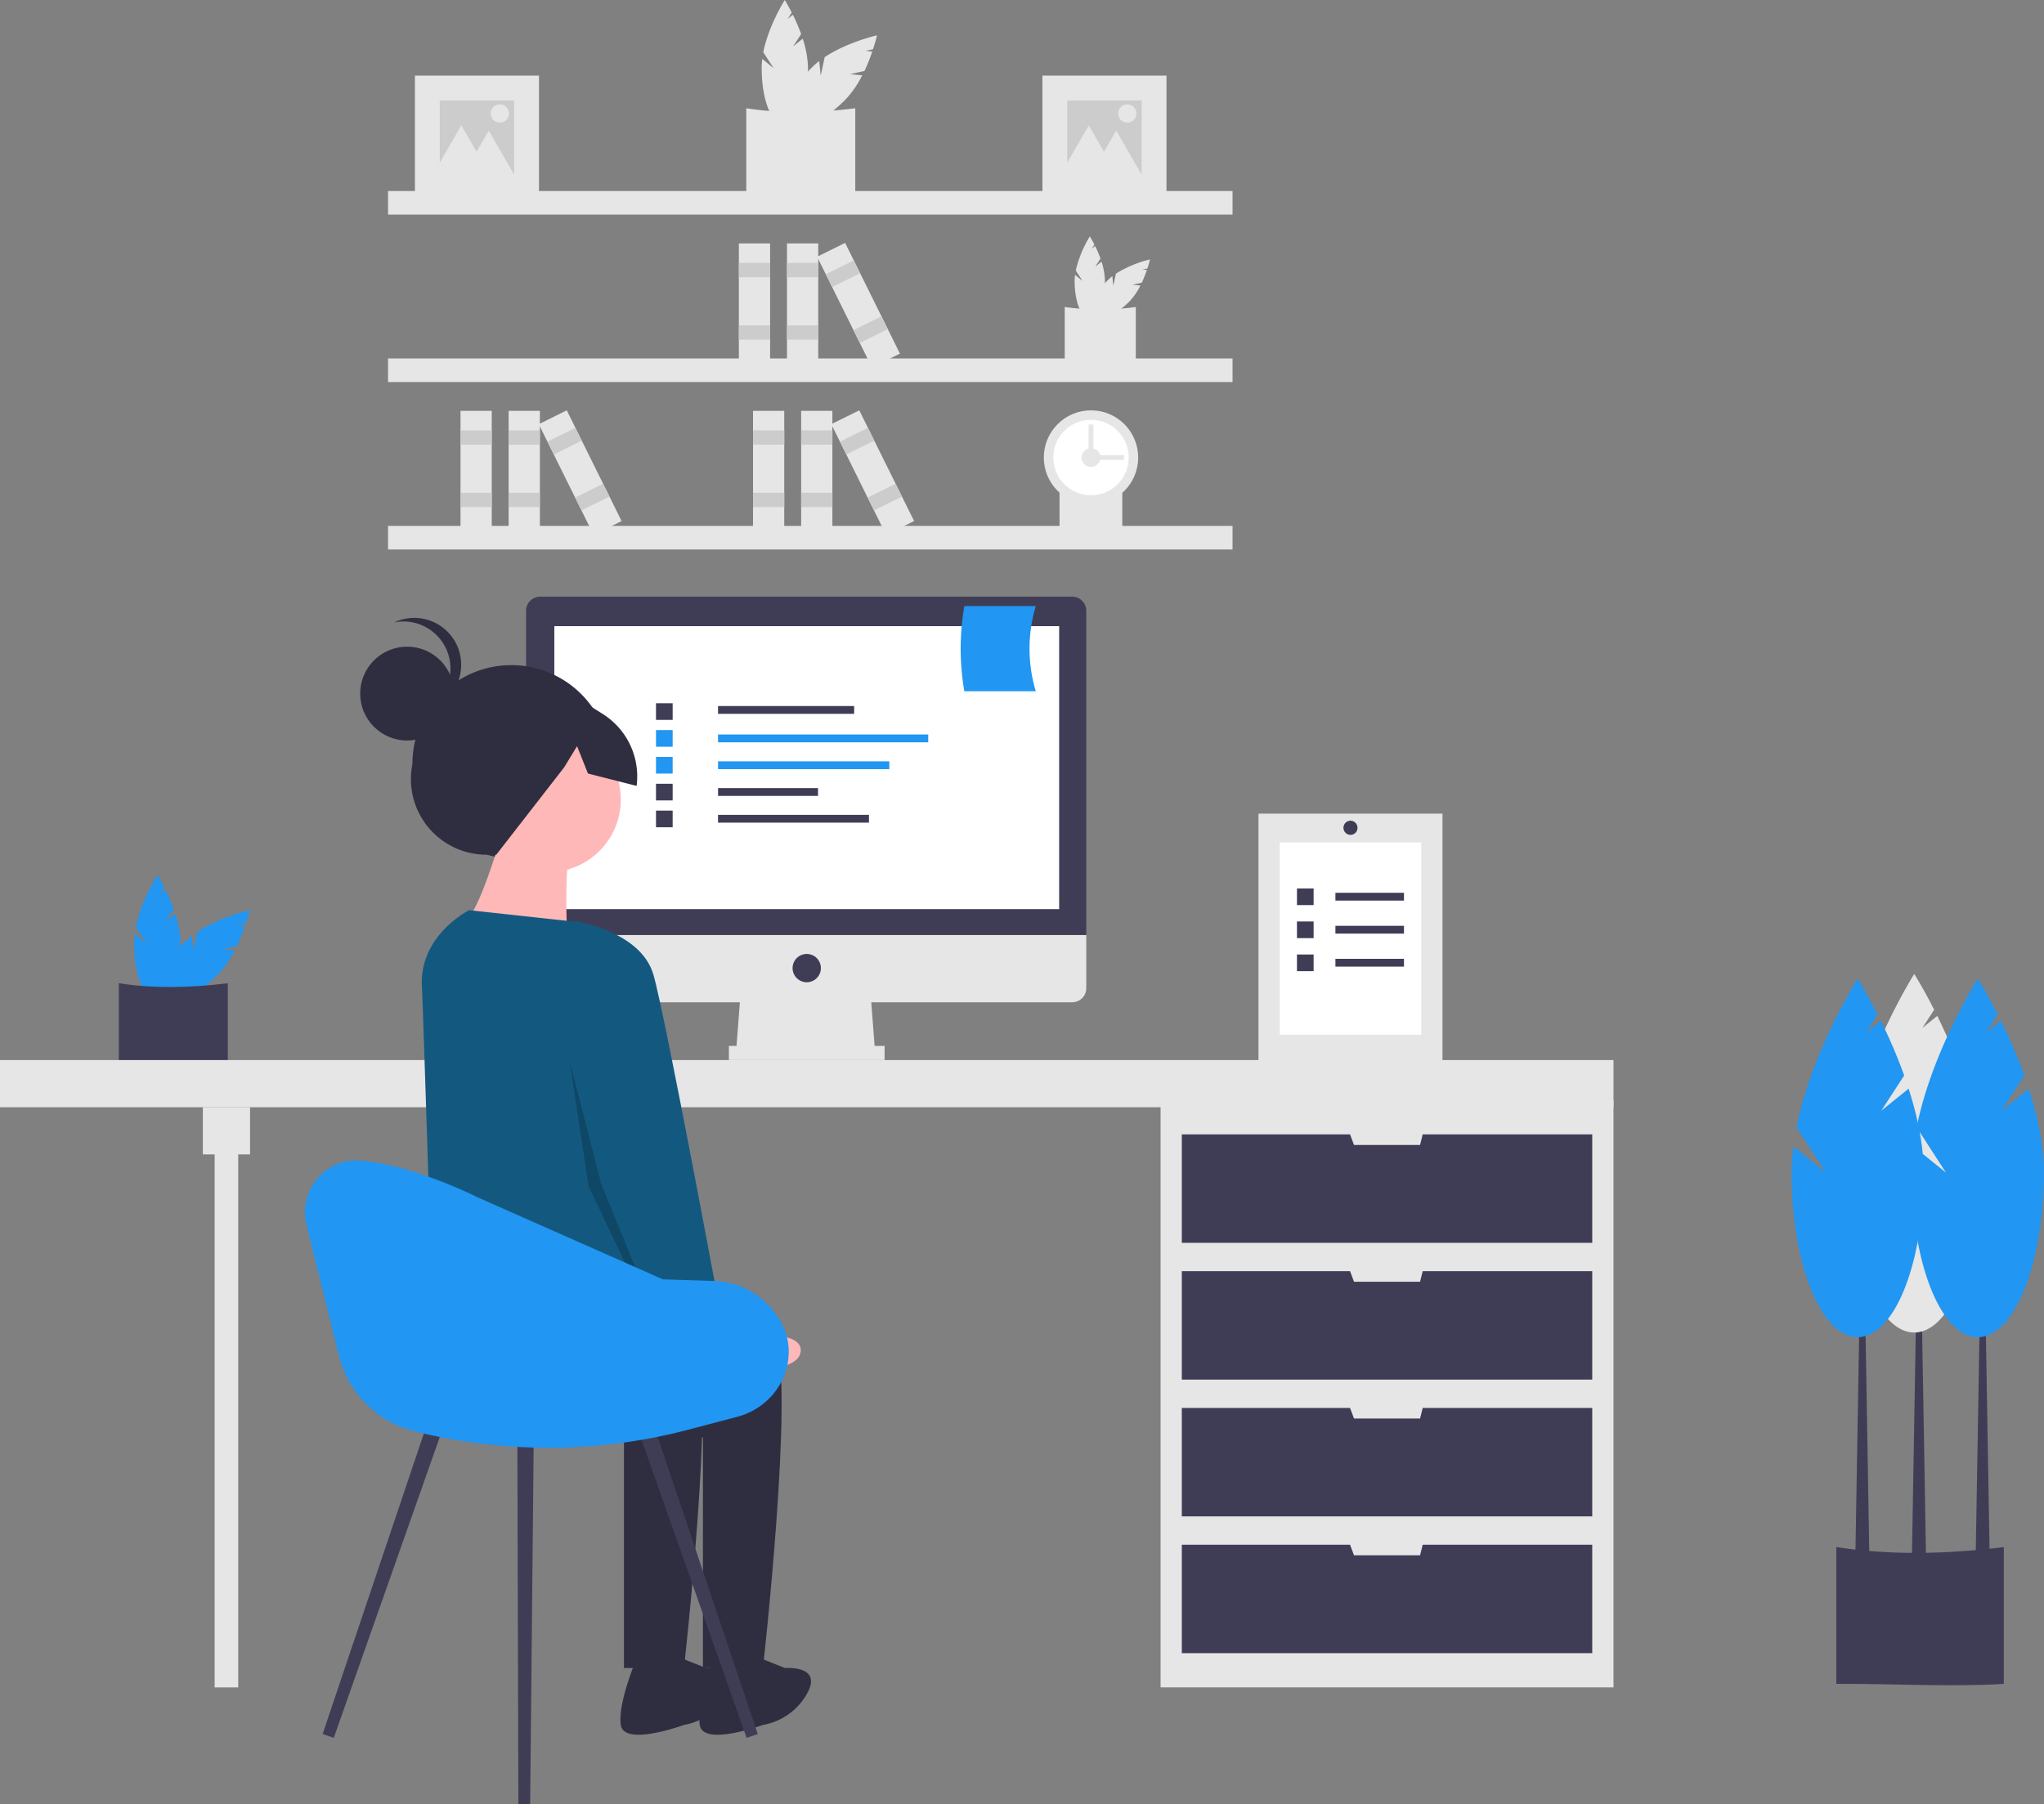 <svg id="ea61258a-e793-48f7-8624-3c5ca462ffd9" xmlns="http://www.w3.org/2000/svg" viewBox="0 0 882.35 779"><rect x="0" y="0" width="882.35" height="779" fill="#808080" stroke="none"/><defs><style>.cls-1{fill:#e6e6e6;}.cls-2{fill:#fff;}.cls-3{fill:#ccc;}.cls-4{fill:#2196f3;}.cls-5{fill:#3f3d56;}.cls-6{fill:#2f2e41;}.cls-7{fill:#ffb8b8;}.cls-8{fill:#13597f;}.cls-9{opacity:0.2;isolation:isolate;}</style></defs><path class="cls-1" d="M342.36,20.06l3.47-5.36a80.5,80.5,0,0,0-3.56-8.33L340,8.18l1.77-2.75c-1.69-3.33-3-5.43-3-5.43s-7,11-9.28,22.57L334,29.46l-4.93-4a31.06,31.06,0,0,0-.27,4.08c0,13.75,4.49,24.9,10,24.9s10-11.15,10-24.9a42.88,42.88,0,0,0-2.29-12.84Z" transform="translate(0 0)"/><path class="cls-1" d="M366.92,32l6.24-1.34a79.35,79.35,0,0,0,3.38-8.41l-2.87-.3,3.2-.69c1.16-3.55,1.7-6,1.7-6S365.9,18.1,356,24.66l-1.71,8-.67-6.3a34.39,34.39,0,0,0-3.08,2.7c-9.72,9.72-14.43,20.78-10.51,24.69s15-.79,24.7-10.51a43,43,0,0,0,7.46-10.71Z" transform="translate(0 0)"/><path class="cls-1" d="M369.2,85.18c-14.48.93-30.26-.05-47.05,0V46.75c14.8,2.3,30.57,2.07,47.05,0Z" transform="translate(0 0)"/><path class="cls-1" d="M472.8,115.15l2.26-3.5a51.8,51.8,0,0,0-2.32-5.43l-1.46,1.18,1.16-1.79c-1.11-2.17-2-3.54-2-3.54a50,50,0,0,0-6.06,14.72l2.91,4.49-3.22-2.6a23.61,23.61,0,0,0-.18,2.66c0,9,2.93,16.24,6.55,16.24s6.54-7.27,6.54-16.24a28.15,28.15,0,0,0-1.5-8.38Z" transform="translate(0 0)"/><path class="cls-1" d="M488.82,122.93l4.07-.88a50.93,50.93,0,0,0,2.2-5.48l-1.87-.2,2.09-.45c.75-2.31,1.11-3.9,1.11-3.9a50.24,50.24,0,0,0-14.7,6.13l-1.12,5.23-.43-4.11a19.78,19.78,0,0,0-2,1.76c-6.34,6.34-9.41,13.55-6.85,16.1s9.76-.51,16.1-6.85a28,28,0,0,0,4.87-7Z" transform="translate(0 0)"/><path class="cls-1" d="M490.3,157.62c-9.44.61-19.73,0-30.68,0V132.56a111,111,0,0,0,30.68,0Z" transform="translate(0 0)"/><path class="cls-1" d="M484.47,231.9c-8.34.53-17.42,0-27.09,0V209.77a97.54,97.54,0,0,0,27.09,0Z" transform="translate(0 0)"/><rect class="cls-1" x="167.51" y="82.48" width="364.55" height="10.18"/><rect class="cls-1" x="167.51" y="154.78" width="364.55" height="10.18"/><rect class="cls-1" x="167.51" y="227.08" width="364.55" height="10.18"/><circle class="cls-1" cx="470.96" cy="197.55" r="20.37"/><circle class="cls-2" cx="470.96" cy="197.55" r="16.29"/><circle class="cls-1" cx="470.96" cy="197.55" r="4.07"/><rect class="cls-1" x="468.92" y="196.53" width="16.29" height="2.04"/><rect class="cls-1" x="469.94" y="183.29" width="2.04" height="16.29"/><rect class="cls-1" x="339.73" y="105.1" width="13.48" height="53.34"/><rect class="cls-3" x="339.73" y="113.53" width="13.48" height="6.18"/><rect class="cls-3" x="339.73" y="140.48" width="13.48" height="6.18"/><rect class="cls-1" x="318.95" y="105.1" width="13.48" height="53.34"/><rect class="cls-3" x="318.95" y="113.53" width="13.48" height="6.18"/><rect class="cls-3" x="318.95" y="140.48" width="13.48" height="6.18"/><rect class="cls-1" x="363.87" y="105.1" width="13.48" height="53.34" transform="translate(-19.99 178.12) rotate(-26.34)"/><rect class="cls-3" x="357.14" y="115.1" width="13.48" height="6.18" transform="translate(-14.66 173.72) rotate(-26.34)"/><rect class="cls-3" x="369.1" y="139.25" width="13.48" height="6.18" transform="translate(-24.14 181.53) rotate(-26.34)"/><rect class="cls-1" x="219.57" y="177.4" width="13.48" height="53.34"/><rect class="cls-3" x="219.57" y="185.82" width="13.48" height="6.18"/><rect class="cls-3" x="219.57" y="212.77" width="13.48" height="6.18"/><rect class="cls-1" x="198.79" y="177.4" width="13.48" height="53.34"/><rect class="cls-3" x="198.79" y="185.82" width="13.48" height="6.18"/><rect class="cls-3" x="198.79" y="212.77" width="13.48" height="6.18"/><rect class="cls-1" x="243.71" y="177.4" width="13.48" height="53.34" transform="translate(-64.54 132.31) rotate(-26.34)"/><rect class="cls-3" x="236.98" y="187.4" width="13.48" height="6.18" transform="translate(-59.21 127.91) rotate(-26.34)"/><rect class="cls-3" x="248.94" y="211.55" width="13.48" height="6.18" transform="translate(-68.69 135.73) rotate(-26.34)"/><rect class="cls-1" x="345.84" y="177.4" width="13.48" height="53.34"/><rect class="cls-3" x="345.84" y="185.82" width="13.48" height="6.18"/><rect class="cls-3" x="345.84" y="212.77" width="13.48" height="6.18"/><rect class="cls-1" x="325.06" y="177.4" width="13.48" height="53.34"/><rect class="cls-3" x="325.06" y="185.82" width="13.48" height="6.18"/><rect class="cls-3" x="325.06" y="212.77" width="13.48" height="6.18"/><rect class="cls-1" x="369.98" y="177.4" width="13.48" height="53.34" transform="translate(-51.43 188.33) rotate(-26.34)"/><rect class="cls-3" x="363.25" y="187.4" width="13.48" height="6.18" transform="translate(-46.1 183.94) rotate(-26.34)"/><rect class="cls-3" x="375.21" y="211.55" width="13.48" height="6.18" transform="translate(-55.58 191.75) rotate(-26.34)"/><rect class="cls-1" x="449.99" y="32.65" width="53.56" height="53.56"/><rect class="cls-3" x="460.7" y="43.36" width="32.13" height="32.13"/><polygon class="cls-1" points="470 54.14 476.81 65.94 483.63 77.75 470 77.75 456.37 77.75 463.19 65.94 470 54.14"/><polygon class="cls-1" points="481.84 56.4 488.65 68.2 495.47 80 481.84 80 468.21 80 475.03 68.2 481.84 56.4"/><circle class="cls-1" cx="486.63" cy="48.99" r="3.95"/><rect class="cls-1" x="179.12" y="32.65" width="53.56" height="53.56"/><rect class="cls-3" x="189.83" y="43.36" width="32.13" height="32.13"/><polygon class="cls-1" points="199.14 54.14 205.95 65.94 212.76 77.75 199.14 77.75 185.51 77.75 192.32 65.94 199.14 54.14"/><polygon class="cls-1" points="210.97 56.4 217.79 68.2 224.6 80 210.97 80 197.35 80 204.16 68.2 210.97 56.4"/><circle class="cls-1" cx="215.77" cy="48.99" r="3.95"/><path class="cls-4" d="M71.5,397.84,75,392.48a81.44,81.44,0,0,0-3.56-8.33L69.16,386l1.78-2.74c-1.69-3.34-3-5.44-3-5.44s-7,11-9.29,22.58l4.45,6.88-4.92-4a30.84,30.84,0,0,0-.27,4.08c0,13.75,4.49,24.89,10,24.89s10-11.14,10-24.89a42.9,42.9,0,0,0-2.3-12.85Z" transform="translate(0 0)"/><path class="cls-4" d="M96.06,409.76l6.24-1.33a82.45,82.45,0,0,0,3.38-8.41l-2.87-.31L106,399c1.16-3.56,1.71-6,1.71-6s-12.68,2.83-22.53,9.4l-1.72,8-.67-6.3a32.65,32.65,0,0,0-3.07,2.69c-9.72,9.72-14.43,20.78-10.51,24.7s15-.79,24.69-10.51a42.72,42.72,0,0,0,7.46-10.71Z" transform="translate(0 0)"/><path class="cls-5" d="M98.34,463c-14.48.93-30.26-.06-47.05,0V424.54c14.79,2.3,30.57,2.06,47.05,0Z" transform="translate(0 0)"/><rect class="cls-1" x="501" y="475.03" width="195.51" height="253.55"/><rect class="cls-1" x="92.66" y="488.27" width="10.18" height="240.32"/><rect class="cls-1" y="457.72" width="696.51" height="20.37"/><rect class="cls-1" x="87.57" y="478.09" width="20.37" height="20.37"/><polygon class="cls-5" points="614.15 489.8 613.01 494.38 584.5 494.38 582.78 489.8 510.16 489.8 510.16 536.64 687.34 536.64 687.34 489.8 614.15 489.8"/><polygon class="cls-5" points="614.15 548.86 613.01 553.44 584.5 553.44 582.78 548.86 510.16 548.86 510.16 595.7 687.34 595.7 687.34 548.86 614.15 548.86"/><polygon class="cls-5" points="614.15 607.92 613.01 612.5 584.5 612.5 582.78 607.92 510.16 607.92 510.16 654.76 687.34 654.76 687.34 607.92 614.15 607.92"/><polygon class="cls-5" points="614.15 666.98 613.01 671.56 584.5 671.56 582.78 666.98 510.16 666.98 510.16 713.82 687.34 713.82 687.34 666.98 614.15 666.98"/><polygon class="cls-1" points="377.79 454.67 317.71 454.67 319.74 428.19 375.75 428.19 377.79 454.67"/><rect class="cls-1" x="314.65" y="451.61" width="67.21" height="6.11"/><path class="cls-5" d="M462.81,257.63H233.19a6.1,6.1,0,0,0-6.11,6.11h0v140H468.92v-140a6.1,6.1,0,0,0-6.11-6.11Z" transform="translate(0 0)"/><path class="cls-1" d="M227.08,403.75v22.91a6.1,6.1,0,0,0,6.11,6.11H462.81a6.1,6.1,0,0,0,6.11-6.11h0V403.75Z" transform="translate(0 0)"/><rect class="cls-2" x="239.3" y="270.36" width="217.91" height="122.19"/><circle class="cls-5" cx="348.25" cy="418.01" r="6.11"/><path class="cls-5" d="M865,727.06c-22.26,1.42-46.51-.09-72.3,0V668c22.73,3.54,47,3.17,72.3,0Z" transform="translate(0 0)"/><polygon class="cls-5" points="831.43 673.3 825.32 673.3 827.36 553.95 829.39 553.95 831.43 673.3"/><polygon class="cls-5" points="858.93 674.11 852.82 674.11 854.85 554.75 856.89 554.75 858.93 674.11"/><polygon class="cls-5" points="806.99 674.11 800.88 674.11 802.92 554.75 804.96 554.75 806.99 674.11"/><path class="cls-1" d="M836.52,477.58l9.87-15.25a230.79,230.79,0,0,0-10.12-23.68l-6.38,5.15,5.05-7.81c-4.81-9.47-8.6-15.44-8.6-15.44S806.56,451.72,800,484.73l12.66,19.56L798.6,493a91.58,91.58,0,0,0-.77,11.59c0,39.09,12.76,70.77,28.51,70.77s28.51-31.68,28.51-70.77c0-12.12-2.74-24.79-6.52-36.52Z" transform="translate(0 0)"/><path class="cls-4" d="M864,479.61l9.86-15.24a226.62,226.62,0,0,0-10.12-23.69l-6.38,5.16,5-7.81c-4.81-9.47-8.6-15.44-8.6-15.44s-19.78,31.17-26.38,64.17l12.65,19.56-14-11.31a93.47,93.47,0,0,0-.77,11.59c0,39.08,12.77,70.77,28.51,70.77s28.52-31.69,28.52-70.77c0-12.12-2.74-24.8-6.53-36.52Z" transform="translate(0 0)"/><path class="cls-4" d="M812.08,479.61,822,464.37a231,231,0,0,0-10.12-23.69l-6.38,5.16,5-7.81c-4.81-9.47-8.6-15.44-8.6-15.44s-19.78,31.17-26.39,64.17l12.66,19.56-14-11.31a91.58,91.58,0,0,0-.77,11.59c0,39.08,12.76,70.77,28.51,70.77s28.51-31.69,28.51-70.77c0-12.12-2.74-24.8-6.52-36.52Z" transform="translate(0 0)"/><rect class="cls-5" x="309.96" y="304.85" width="58.76" height="3.37"/><rect class="cls-4" x="309.96" y="317.15" width="90.73" height="3.37"/><rect class="cls-4" x="309.96" y="328.74" width="73.94" height="3.37"/><rect class="cls-5" x="309.96" y="340.29" width="43.17" height="3.37"/><rect class="cls-5" x="309.96" y="351.84" width="65.15" height="3.37"/><rect class="cls-5" x="283.18" y="303.65" width="7.19" height="7.19"/><rect class="cls-4" x="283.18" y="315.24" width="7.19" height="7.19"/><rect class="cls-4" x="283.18" y="326.83" width="7.19" height="7.19"/><rect class="cls-5" x="283.18" y="338.42" width="7.19" height="7.19"/><rect class="cls-5" x="283.18" y="350.01" width="7.19" height="7.19"/><path class="cls-4" d="M447.12,298.46H416.28a108,108,0,0,1,0-36.76h30.84A64,64,0,0,0,447.12,298.46Z" transform="translate(0 0)"/><path class="cls-6" d="M222.76,372.14l-12.68-3.09a32.65,32.65,0,0,1-32.7-32.61,33,33,0,0,1,.65-6.51h0a42.68,42.68,0,0,1,42.63-42.74h0a42.69,42.69,0,0,1,42.74,42.63h0C270.59,354.85,248.06,378.31,222.76,372.14Z" transform="translate(0 0)"/><circle class="cls-7" cx="236.62" cy="345.24" r="31.36"/><path class="cls-7" d="M216.17,361.61s-9.55,32.72-15,35.45,43.63,6.82,43.63,6.82-1.36-31.36,1.37-34.09S216.17,361.61,216.17,361.61Z" transform="translate(0 0)"/><path class="cls-6" d="M265.26,563.43s61.36-5.46,69.54,15-5.45,141.81-5.45,141.81H303.44V620.7S193,589.3,193,578.39,265.26,563.43,265.26,563.43Z" transform="translate(0 0)"/><path class="cls-6" d="M325.26,714.79l13.63,5.45s16.37-1.36,9.55,10.91a27,27,0,0,1-19.09,13.64s-25.91,9.54-27.28,0,6.82-28.64,6.82-28.64Z" transform="translate(0 0)"/><path class="cls-6" d="M231.17,563.43s61.36-5.46,69.54,15-5.45,141.81-5.45,141.81H269.35V620.7s-78.42-18.17-78.42-29.07c0-5.13-5.34-31.18,4.07-36.66C205.63,548.77,231.17,563.43,231.17,563.43Z" transform="translate(0 0)"/><path class="cls-6" d="M291.17,714.79l13.63,5.45s16.37-1.36,9.55,10.91a27,27,0,0,1-19.09,13.64s-25.91,9.54-27.28,0,6.82-28.64,6.82-28.64Z" transform="translate(0 0)"/><path class="cls-8" d="M202.53,393l41,4.46a30.18,30.18,0,0,1,26.27,23.76l15.93,75.42s5.46,75-5.45,79.09-25.91-16.37-46.37-13.64-47,8.87-47,8.87-4.23-134.25-4.78-145.23C181,403.75,202.53,393,202.53,393Z" transform="translate(0 0)"/><path class="cls-7" d="M299.6,567.32l16.82,9.91s30.19-4.33,29.24,6.28-33.88,8.56-33.88,8.56l-20.28-12.5Z" transform="translate(0 0)"/><circle class="cls-6" cx="175.74" cy="299.48" r="20.26"/><path class="cls-6" d="M194.44,288.58a20.25,20.25,0,0,0-20.27-20.23,19.68,19.68,0,0,0-4,.4,20.25,20.25,0,1,1,12.63,38.16A20.24,20.24,0,0,0,194.44,288.58Z" transform="translate(0 0)"/><path class="cls-6" d="M211.82,300.07l27.31-5,21,13.17a31.86,31.86,0,0,1,14.68,31.1l-21-5.34-4.71-11.81-5.61,9.2-29.33,37.75-16.47-10.49-14.68-23Z" transform="translate(0 0)"/><path class="cls-8" d="M234.31,404.57,248,397.75s28.63,4.09,34.09,23.18S312,572.3,312,572.3l-23.19,10.91-32.72-80.46Z" transform="translate(0 0)"/><polygon class="cls-9" points="245.92 458.23 259.56 511.2 283.77 570.7 282.93 572.76 254.06 512.2 245.92 458.23"/><polygon class="cls-5" points="144.08 750.38 139.27 748.72 185.9 610.23 192.64 612.55 144.08 750.38"/><polygon class="cls-5" points="322.29 750.38 327.11 748.72 280.48 610.23 273.74 612.55 322.29 750.38"/><polygon class="cls-5" points="223.77 778.98 228.86 779 230.44 617.11 223.31 617.08 223.77 778.98"/><path class="cls-4" d="M132.3,528.86l14,56.44A44.8,44.8,0,0,0,178.91,618h0a238.18,238.18,0,0,0,118.54-.76l20.86-5.5c12.11-3.2,21.22-13.6,22.08-26.1a25.69,25.69,0,0,0-2.32-12.87l-.24-.52a34.11,34.11,0,0,0-29.6-19.14l-22.09-.71-80.45-35.64s-27.66-14-50.41-15.63C140.26,500.12,128.68,514.24,132.3,528.86Z" transform="translate(0 0)"/><rect class="cls-1" x="543.26" y="351.31" width="79.43" height="107.94"/><rect class="cls-2" x="552.42" y="363.76" width="61.1" height="83.03"/><rect class="cls-5" x="576.47" y="385.49" width="29.6" height="3.37"/><rect class="cls-5" x="559.87" y="383.62" width="7.19" height="7.19"/><rect class="cls-5" x="576.47" y="399.75" width="29.6" height="3.37"/><rect class="cls-5" x="559.87" y="397.88" width="7.19" height="7.19"/><rect class="cls-5" x="576.47" y="414" width="29.6" height="3.37"/><rect class="cls-5" x="559.87" y="412.14" width="7.19" height="7.19"/><path class="cls-5" d="M583,354.36h0a3.05,3.05,0,0,1,3,3.06h0a3,3,0,0,1-3,3.05h0a3.05,3.05,0,0,1-3.06-3.05h0A3.06,3.06,0,0,1,583,354.36Z" transform="translate(0 0)"/></svg>